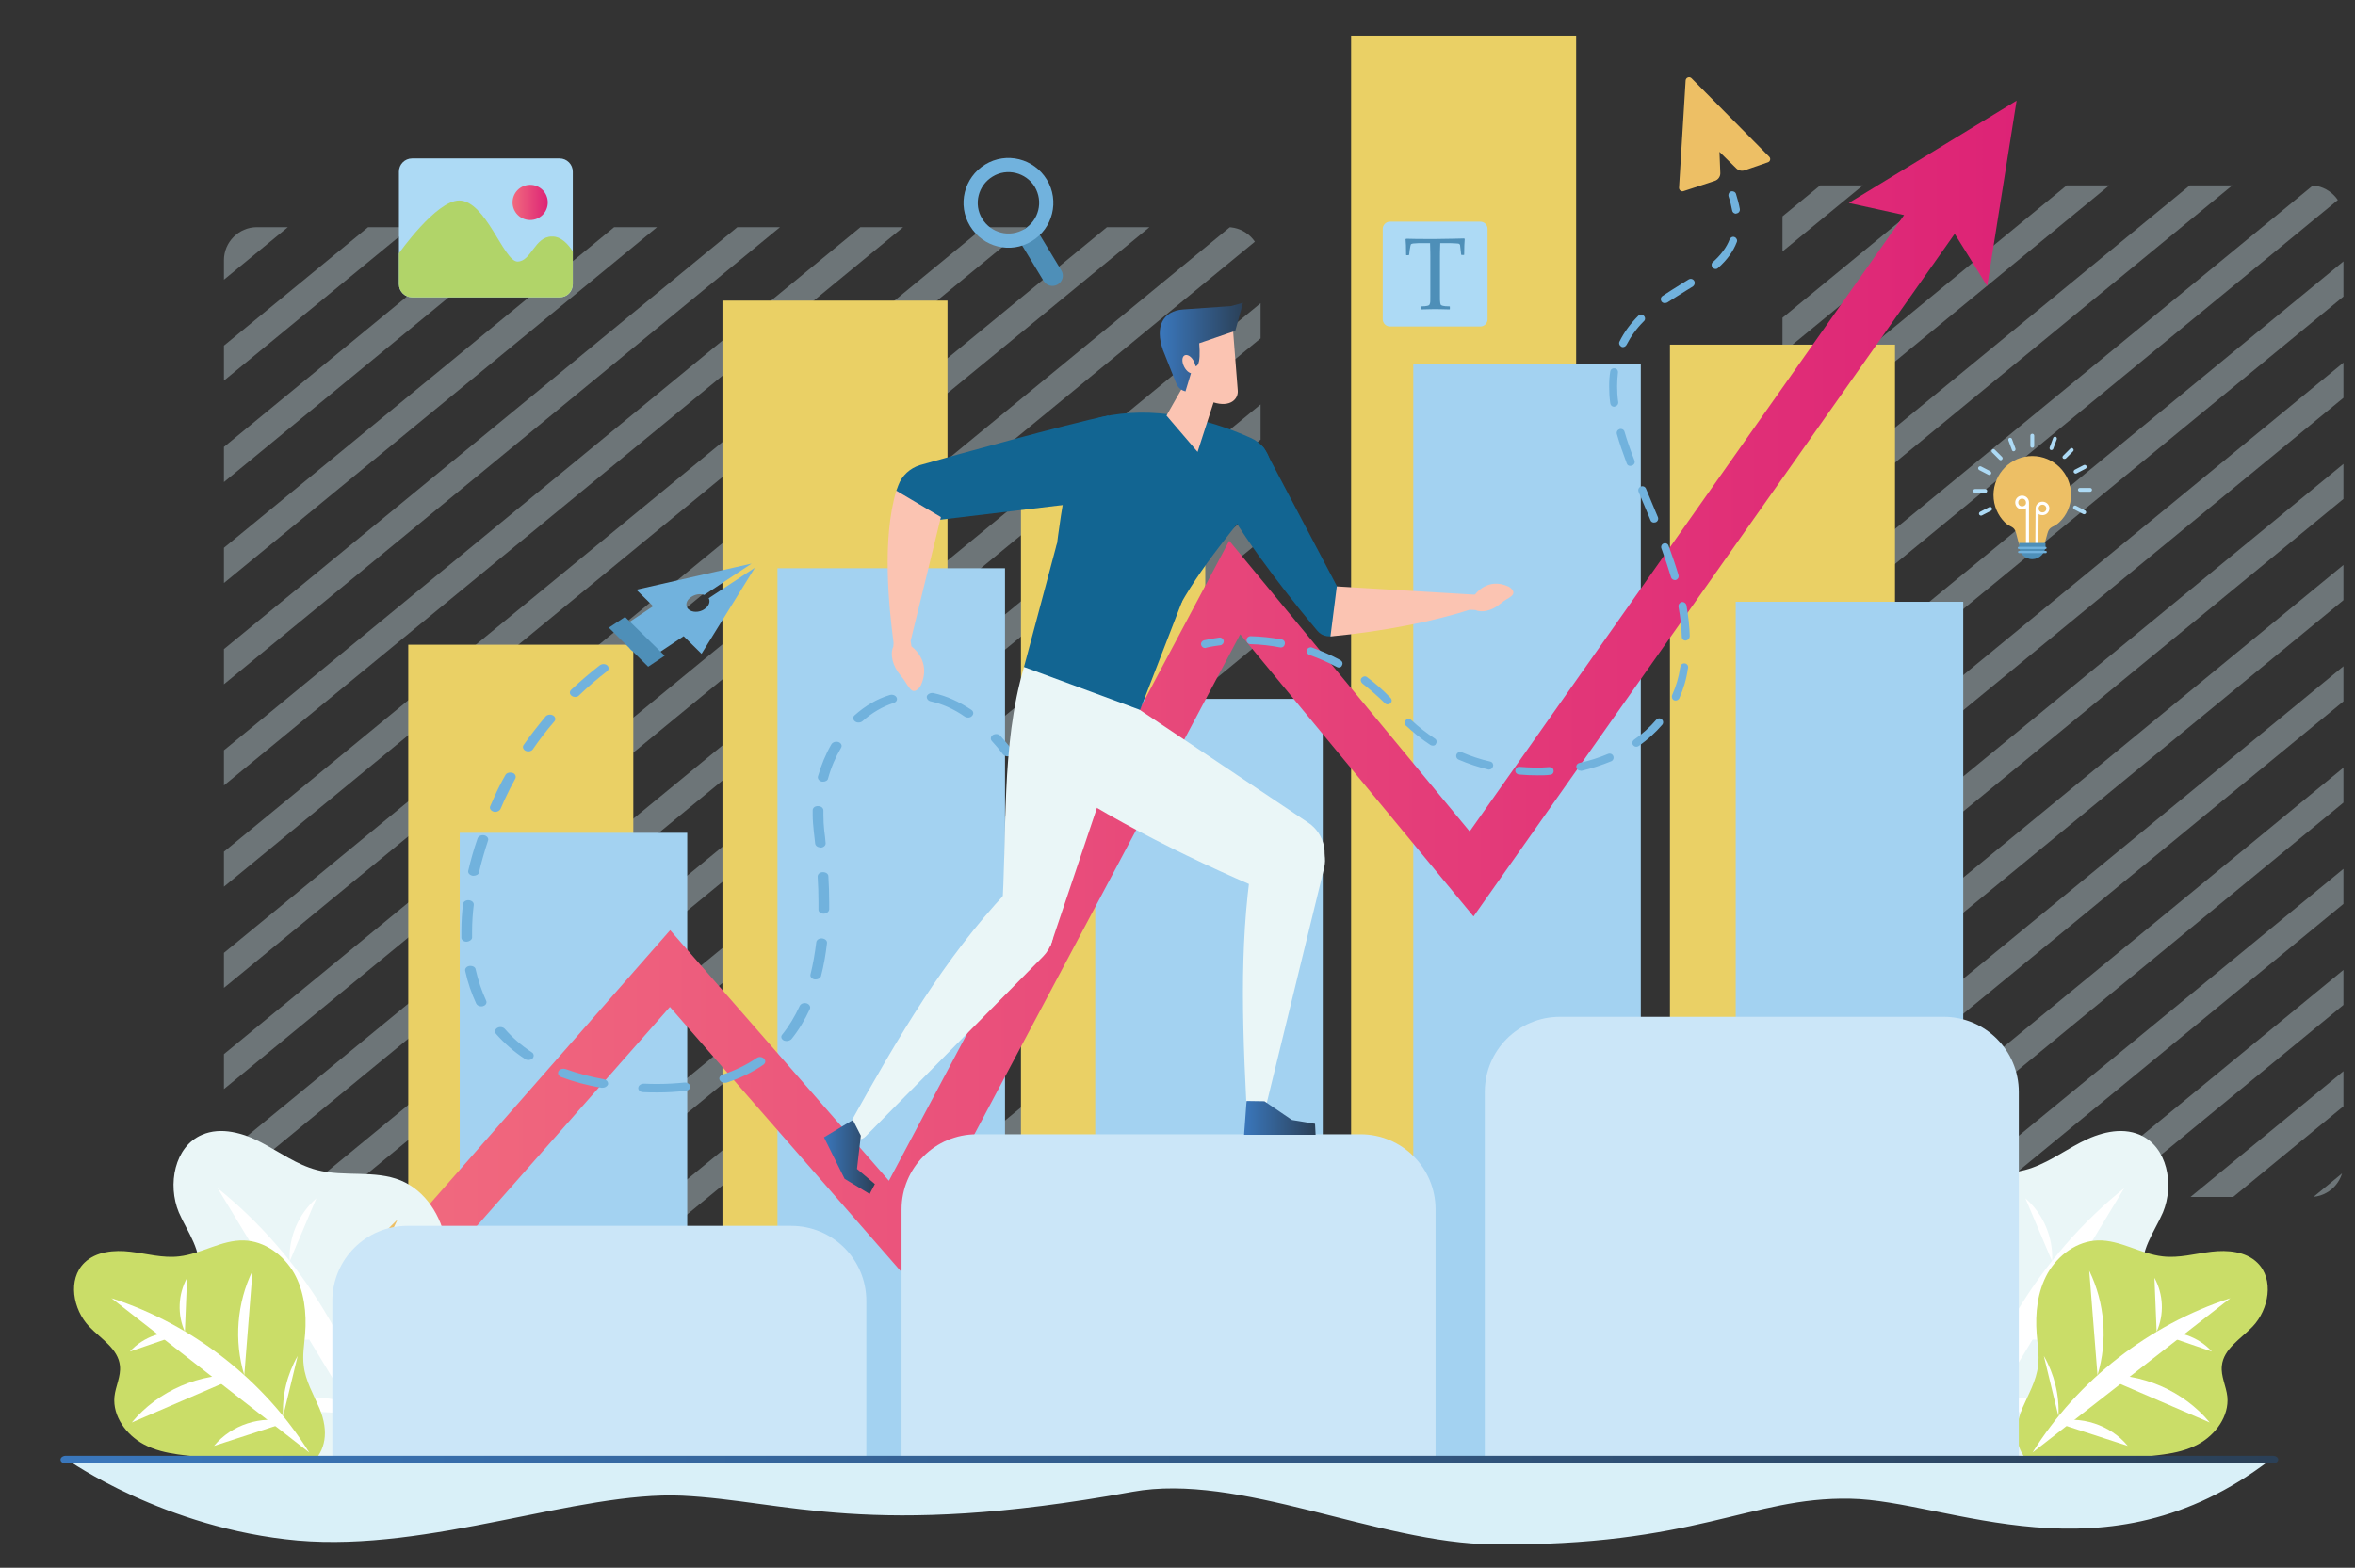 <?xml version="1.0" encoding="utf-8"?>
<!-- Generator: Adobe Illustrator 24.2.3, SVG Export Plug-In . SVG Version: 6.00 Build 0)  -->
<svg version="1.1" xmlns="http://www.w3.org/2000/svg" xmlns:xlink="http://www.w3.org/1999/xlink" x="0px" y="0px"
	 viewBox="0 0 856 570" style="enable-background:new 0 0 856 570;" xml:space="preserve">
<rect x="0" y="0" width="856" height="570" fill="#333333" stroke="none"/>
<style type="text/css">
	.st0{opacity:0.35;clip-path:url(#SVGID_2_);}
	.st1{fill:#D9F0F8;}
	.st2{opacity:0.35;clip-path:url(#SVGID_4_);}
	.st3{fill:#EAD065;}
	.st4{fill:#A3D2F1;}
	.st5{fill:url(#SVGID_5_);}
	.st6{fill:#EAF6F7;}
	.st7{fill:#FFFFFF;}
	.st8{fill:#CADD68;}
	.st9{fill:#EDBF65;}
	.st10{fill:#CBE6F8;}
	.st11{fill:url(#SVGID_6_);}
	.st12{fill:#4E8FB8;}
	.st13{fill:#71B2DD;}
	.st14{fill:#ADDAF5;}
	.st15{fill:#B1D469;}
	.st16{fill:url(#SVGID_7_);}
	.st17{fill:url(#SVGID_8_);}
	.st18{fill:url(#SVGID_9_);}
	.st19{fill:#126592;}
	.st20{fill:#FBC4B2;}
	.st21{fill:url(#SVGID_10_);}
</style>
<g id="Layer_1">
</g>
<g id="Layer_37">
	<g>
		<defs>
			<path id="SVGID_1_" d="M446.1,450.4H93.4c-6.6,0-12-5.4-12-12V94.6c0-6.6,5.4-12,12-12h352.8c6.6,0,12,5.4,12,12v343.8
				C458.1,445,452.7,450.4,446.1,450.4z"/>
		</defs>
		<clipPath id="SVGID_2_">
			<use xlink:href="#SVGID_1_"  style="overflow:visible;"/>
		</clipPath>
		<g class="st0">
			<g>
				<path class="st1" d="M29.9,144c15.4-21,33.6-40.4,54.5-57.5c20.9-17.2,43.3-31.2,66.6-42L29.9,144z"/>
				<path class="st1" d="M202.8,25.9c7.1-1.9,14.3-3.5,21.4-4.9L-8.4,212.2c2.8-6.9,6-13.7,9.3-20.4L202.8,25.9z"/>
				<path class="st1" d="M-24.1,262c1.3-5.4,2.7-10.8,4.2-16.2L258.7,16.7c5.5-0.4,10.9-0.6,16.4-0.7L-24.1,262z"/>
				<path class="st1" d="M317.2,18.2L-31.2,304.5c0.5-4.7,1-9.5,1.7-14.2L303.3,16.8C307.9,17.2,312.5,17.6,317.2,18.2z"/>
				<path class="st1" d="M-32.7,342.6c-0.1-4.3-0.1-8.5,0-12.8L341.6,22.1c4.1,0.8,8.1,1.8,12.1,2.8L-32.7,342.6z"/>
				<path class="st1" d="M-30.3,377.4c-0.5-3.9-0.9-7.8-1.2-11.8L375.4,31.1c3.7,1.2,7.3,2.4,10.9,3.8L-30.3,377.4z"/>
				<path class="st1" d="M-24.7,409.6c-0.8-3.6-1.5-7.3-2.2-10.9L405.9,42.9c3.3,1.5,6.7,3,9.9,4.6L-24.7,409.6z"/>
				<path class="st1" d="M-16.3,439.5c-1.1-3.4-2.1-6.8-3.1-10.2L433.5,57c3,1.7,6.1,3.5,9,5.3L-16.3,439.5z"/>
				<path class="st1" d="M-5.6,467.5c-1.4-3.2-2.7-6.3-3.9-9.5L458.6,73.1c2.8,2,5.5,3.9,8.2,6L-5.6,467.5z"/>
				<path class="st1" d="M20.8,469.8h15.5L489,97.7c-2.5-2.3-4.9-4.5-7.4-6.7L20.8,469.8z"/>
				<path class="st1" d="M65.6,469.8h15.5l428-351.8c-2.2-2.4-4.4-4.9-6.7-7.3L65.6,469.8z"/>
				<path class="st1" d="M110.4,469.8h15.5l401.4-330c-1-1.3-1.9-2.7-2.9-4c-1-1.3-2.1-2.5-3.1-3.8L110.4,469.8z"/>
				<path class="st1" d="M155.1,469.8h15.5l372.9-306.5c-1.8-2.8-3.6-5.5-5.5-8.3L155.1,469.8z"/>
				<path class="st1" d="M199.9,469.8h15.5l342.3-281.4c-1.5-3-3.1-5.9-4.7-8.9L199.9,469.8z"/>
				<path class="st1" d="M244.6,469.8h15.5l309.7-254.6c-1.3-3.2-2.5-6.4-3.9-9.5L244.6,469.8z"/>
				<path class="st1" d="M289.4,469.8h15.5l274.9-226c-1-3.4-2-6.8-3.1-10.2L289.4,469.8z"/>
				<path class="st1" d="M334.2,469.8h15.5l237.5-195.3c-0.7-3.7-1.4-7.3-2.2-10.9L334.2,469.8z"/>
				<path class="st1" d="M378.9,469.8h15.5l197.4-162.3c-0.3-3.9-0.7-7.8-1.2-11.8L378.9,469.8z"/>
				<path class="st1" d="M423.7,469.8h15.5l153.8-126.5c0.1-4.2,0.1-8.5,0-12.8L423.7,469.8z"/>
				<path class="st1" d="M468.5,469.8H484l105.8-87c0.7-4.7,1.2-9.4,1.7-14.2L468.5,469.8z"/>
				<path class="st1" d="M513.2,469.8h15.5l51.5-42.4c1.5-5.4,2.9-10.8,4.2-16.2L513.2,469.8z"/>
				<path class="st1" d="M558,469.8h6.9c1.3-2.9,2.6-5.9,3.8-8.8L558,469.8z"/>
			</g>
		</g>
	</g>
</g>
<g id="Layer_36">
	<g>
		<defs>
			<path id="SVGID_3_" d="M839.8,435.2H659.9c-6.6,0-12-5.4-12-12V79.4c0-6.6,5.4-12,12-12h179.9c6.6,0,12,5.4,12,12v343.8
				C851.8,429.8,846.4,435.2,839.8,435.2z"/>
		</defs>
		<clipPath id="SVGID_4_">
			<use xlink:href="#SVGID_3_"  style="overflow:visible;"/>
		</clipPath>
		<g class="st2">
			<g>
				<path class="st1" d="M423.5,128.7c15.4-21,33.6-40.4,54.5-57.5c20.9-17.2,43.3-31.2,66.6-42L423.5,128.7z"/>
				<path class="st1" d="M596.4,10.6c7.1-1.9,14.3-3.5,21.4-4.9L385.3,197c2.8-6.9,6-13.7,9.3-20.4L596.4,10.6z"/>
				<path class="st1" d="M369.5,246.7c1.3-5.4,2.7-10.8,4.2-16.2L652.3,1.5c5.5-0.4,10.9-0.6,16.4-0.7L369.5,246.7z"/>
				<path class="st1" d="M710.8,3L362.5,289.3c0.5-4.7,1-9.5,1.7-14.2L696.9,1.6C701.6,1.9,706.2,2.4,710.8,3z"/>
				<path class="st1" d="M361,327.3c-0.1-4.3-0.1-8.5,0-12.8L735.2,6.9c4.1,0.8,8.1,1.8,12.1,2.8L361,327.3z"/>
				<path class="st1" d="M363.4,362.2c-0.5-3.9-0.9-7.8-1.2-11.8L769.1,15.9c3.7,1.2,7.3,2.4,10.9,3.8L363.4,362.2z"/>
				<path class="st1" d="M369,394.3c-0.8-3.6-1.5-7.3-2.2-10.9L799.5,27.7c3.3,1.5,6.7,3,9.9,4.6L369,394.3z"/>
				<path class="st1" d="M377.3,424.3c-1.1-3.4-2.1-6.8-3.1-10.2L827.1,41.8c3,1.7,6.1,3.5,9,5.3L377.3,424.3z"/>
				<path class="st1" d="M388,452.3c-1.4-3.2-2.7-6.3-3.9-9.5L852.3,57.9c2.8,2,5.5,3.9,8.2,6L388,452.3z"/>
				<path class="st1" d="M414.5,454.6H430L882.6,82.5c-2.5-2.3-4.9-4.5-7.4-6.7L414.5,454.6z"/>
				<path class="st1" d="M459.2,454.6h15.5l428-351.8c-2.2-2.4-4.4-4.9-6.7-7.3L459.2,454.6z"/>
				<path class="st1" d="M504,454.6h15.5l401.4-330c-1-1.3-1.9-2.7-2.9-4c-1-1.3-2.1-2.5-3.1-3.8L504,454.6z"/>
				<path class="st1" d="M548.8,454.6h15.5L937.2,148c-1.8-2.8-3.6-5.5-5.5-8.3L548.8,454.6z"/>
				<path class="st1" d="M593.5,454.6h15.5l342.3-281.4c-1.5-3-3.1-5.9-4.7-8.9L593.5,454.6z"/>
				<path class="st1" d="M638.3,454.6h15.5L963.5,200c-1.3-3.2-2.5-6.4-3.9-9.5L638.3,454.6z"/>
				<path class="st1" d="M683.1,454.6h15.5l274.9-226c-1-3.4-2-6.8-3.1-10.2L683.1,454.6z"/>
				<path class="st1" d="M727.8,454.6h15.5l237.5-195.3c-0.7-3.7-1.4-7.3-2.2-10.9L727.8,454.6z"/>
				<path class="st1" d="M772.6,454.6h15.5l197.4-162.3c-0.3-3.9-0.7-7.8-1.2-11.8L772.6,454.6z"/>
				<path class="st1" d="M817.3,454.6h15.5l153.8-126.5c0.1-4.2,0.1-8.5,0-12.8L817.3,454.6z"/>
				<path class="st1" d="M862.1,454.6h15.5l105.8-87c0.7-4.7,1.2-9.4,1.7-14.2L862.1,454.6z"/>
				<path class="st1" d="M906.9,454.6h15.5l51.5-42.4c1.5-5.4,2.9-10.8,4.2-16.2L906.9,454.6z"/>
				<path class="st1" d="M951.6,454.6h6.9c1.3-2.9,2.6-5.9,3.8-8.8L951.6,454.6z"/>
			</g>
		</g>
	</g>
</g>
<g id="Layer_35">
	<rect x="491.1" y="13" class="st3" width="81.8" height="518.2"/>
</g>
<g id="Layer_34">
	<rect x="371.1" y="171.1" class="st3" width="67" height="360.2"/>
</g>
<g id="Layer_33">
	<rect x="607" y="125.3" class="st3" width="81.8" height="405.9"/>
</g>
<g id="Layer_32">
	<rect x="262.6" y="109.3" class="st3" width="81.8" height="421.9"/>
</g>
<g id="Layer_31">
	<rect x="148.4" y="234.4" class="st3" width="81.8" height="296.8"/>
</g>
<g id="Layer_30">
	<rect x="513.7" y="132.4" class="st4" width="82.7" height="398.8"/>
</g>
<g id="Layer_29">
	<rect x="398.1" y="254.1" class="st4" width="82.7" height="277.1"/>
</g>
<g id="Layer_28">
	<rect x="630.9" y="218.8" class="st4" width="82.7" height="312.4"/>
</g>
<g id="Layer_27">
	<rect x="282.6" y="206.6" class="st4" width="82.7" height="324.7"/>
</g>
<g id="Layer_26">
	<rect x="167.1" y="302.8" class="st4" width="82.7" height="228.4"/>
</g>
<g id="Layer_25">
	<linearGradient id="SVGID_5_" gradientUnits="userSpaceOnUse" x1="144.417" y1="254" x2="733.013" y2="254">
		<stop  offset="0" style="stop-color:#F16A7E"/>
		<stop  offset="1" style="stop-color:#DD2376"/>
	</linearGradient>
	<polygon class="st5" points="733,36.6 672,73.8 692.1,78.2 534.2,302.3 446.8,196.6 323.1,429.3 243.6,338.2 144.4,451.2 
		150.7,471.4 243.5,366.1 327.6,462.4 450.8,230.6 535.6,333.2 710.5,85 722.3,104 	"/>
</g>
<g id="Layer_24">
	<g>
		<path class="st6" d="M782.2,500.3c5.9-6.9,8.9-17.2,4.7-25.2c-2.2-4.3-6.2-7.6-7.5-12.3c-2.1-7.6,3.7-14.8,6.8-22
			c4.2-10.1,1.6-23.9-8.4-28.2c-6.9-3-15-0.7-21.6,2.8c-6.7,3.5-12.9,8.1-20.2,10c-10,2.6-21-0.1-30.5,3.8
			c-8.9,3.7-14.8,12.9-16.3,22.4c-1.4,9.5,1.1,19.3,5.2,28.1c2.1,4.4,4.6,8.6,5.8,13.4c1.7,6.8,0.5,14,0.3,21
			c-0.8,23.9,20.1,29.5,38.2,17.9c5.8-3.7,10.2-9.4,15.9-13.2C764,512.3,774.7,509,782.2,500.3z"/>
		<path class="st7" d="M712.2,531c7.6-38.6,29.2-74.3,59.9-99L712.2,531z"/>
		<path class="st7" d="M727.5,487.1c-1.2-16.5-8.7-32.4-20.8-43.7L727.5,487.1z"/>
		<path class="st7" d="M728.6,486.6c17.3-7.9,38.5-7,55.1,2.4L728.6,486.6z"/>
		<path class="st7" d="M752.1,512.5c-10.9-6.3-25.5-5.5-35.7,1.8L752.1,512.5z"/>
		<path class="st7" d="M701.3,487.6c7.5,6.1,13.2,14.4,16.2,23.5L701.3,487.6z"/>
		<path class="st7" d="M772.9,458c-8.2-4.2-18.6-3.9-26.5,0.9L772.9,458z"/>
		<path class="st7" d="M745.9,458.6c0.5-8.6-3.2-17.3-9.7-22.9L745.9,458.6z"/>
	</g>
</g>
<g id="Layer_23">
	<g>
		<path class="st8" d="M799,525.1c6.3-3.4,11.3-10.2,10.6-17.3c-0.4-3.8-2.4-7.4-2-11.2c0.6-6.2,6.9-9.8,11.2-14.3
			c5.9-6.2,7.9-17.2,1.7-23.2c-4.2-4.1-10.8-4.7-16.7-4s-11.8,2.4-17.7,1.7c-8.1-0.9-15.4-6-23.5-5.8c-7.6,0.2-14.5,5.3-18.3,11.9
			c-3.7,6.6-4.6,14.5-4,22.1c0.3,3.8,1,7.7,0.5,11.5c-0.6,5.5-3.5,10.4-5.7,15.5c-7.3,17.4,6.5,27.4,23.1,23.9
			c5.3-1.1,10.1-4.1,15.5-5.3C782.2,528.8,791,529.4,799,525.1z"/>
		<path class="st7" d="M738.8,528.1c16.4-26.3,42.4-46.5,71.9-56.1L738.8,528.1z"/>
		<path class="st7" d="M762.4,500c3.8-12.5,2.7-26.3-3-38L762.4,500z"/>
		<path class="st7" d="M763.3,500c15-1,30.3,5.6,39.9,17.2L763.3,500z"/>
		<path class="st7" d="M773.4,525.7c-6.3-7.7-17.2-11.2-26.8-8.7L773.4,525.7z"/>
		<path class="st7" d="M742.9,493c3.8,6.6,5.7,14.3,5.3,21.9L742.9,493z"/>
		<path class="st7" d="M804,491.4c-4.9-5.4-12.6-8.1-19.8-6.8L804,491.4z"/>
		<path class="st7" d="M783.9,484.2c2.8-6.2,2.5-13.6-0.8-19.6L783.9,484.2z"/>
	</g>
</g>
<g id="Layer_22">
	<g>
		<path class="st6" d="M69,500.3c-5.9-6.9-8.9-17.2-4.7-25.2c2.2-4.3,6.2-7.6,7.5-12.3c2.1-7.6-3.7-14.8-6.8-22
			c-4.2-10.1-1.6-23.9,8.4-28.2c6.9-3,15-0.7,21.6,2.8c6.7,3.5,12.9,8.1,20.2,10c10,2.6,21-0.1,30.5,3.8
			c8.9,3.7,14.8,12.9,16.3,22.4c1.4,9.5-1.1,19.3-5.2,28.1c-2.1,4.4-4.6,8.6-5.8,13.4c-1.7,6.8-0.5,14-0.3,21
			c0.8,23.9-20.1,29.5-38.2,17.9c-5.8-3.7-10.2-9.4-15.9-13.2C87.2,512.3,76.5,509,69,500.3z"/>
		<path class="st7" d="M139,531c-7.6-38.6-29.2-74.3-59.9-99L139,531z"/>
		<path class="st9" d="M123.7,487.1c1.2-16.5,8.7-32.4,20.8-43.7L123.7,487.1z"/>
		<path class="st7" d="M122.6,486.6c-17.3-7.9-38.5-7-55.1,2.4L122.6,486.6z"/>
		<path class="st7" d="M99.1,512.5c10.9-6.3,25.5-5.5,35.7,1.8L99.1,512.5z"/>
		<path class="st7" d="M149.9,487.6c-7.5,6.1-13.2,14.4-16.2,23.5L149.9,487.6z"/>
		<path class="st7" d="M78.3,458c8.2-4.2,18.6-3.9,26.5,0.9L78.3,458z"/>
		<path class="st7" d="M105.3,458.6c-0.5-8.6,3.2-17.3,9.7-22.9L105.3,458.6z"/>
	</g>
</g>
<g id="Layer_21">
	<g>
		<path class="st8" d="M52.2,525.1c-6.3-3.4-11.3-10.2-10.6-17.3c0.4-3.8,2.4-7.4,2-11.2c-0.6-6.2-6.9-9.8-11.2-14.3
			c-5.9-6.2-7.9-17.2-1.7-23.2c4.2-4.1,10.8-4.7,16.7-4c5.9,0.7,11.8,2.4,17.7,1.7c8.1-0.9,15.4-6,23.5-5.8
			c7.6,0.2,14.5,5.3,18.3,11.9c3.7,6.6,4.6,14.5,4,22.1c-0.3,3.8-1,7.7-0.5,11.5c0.6,5.5,3.5,10.4,5.7,15.5
			c7.3,17.4-6.5,27.4-23.1,23.9c-5.3-1.1-10.1-4.1-15.5-5.3C69,528.8,60.2,529.4,52.2,525.1z"/>
		<path class="st7" d="M112.4,528.1C95.9,501.7,70,481.5,40.5,472L112.4,528.1z"/>
		<path class="st7" d="M88.8,500c-3.8-12.5-2.7-26.3,3-38L88.8,500z"/>
		<path class="st7" d="M87.8,500c-15-1-30.3,5.6-39.9,17.2L87.8,500z"/>
		<path class="st7" d="M77.8,525.7c6.3-7.7,17.2-11.2,26.8-8.7L77.8,525.7z"/>
		<path class="st7" d="M108.2,493c-3.8,6.6-5.7,14.3-5.3,21.9L108.2,493z"/>
		<path class="st7" d="M47.2,491.4c4.9-5.4,12.6-8.1,19.8-6.8L47.2,491.4z"/>
		<path class="st7" d="M67.2,484.2c-2.8-6.2-2.5-13.6,0.8-19.6L67.2,484.2z"/>
	</g>
</g>
<g id="Layer_20">
	<path class="st10" d="M314.8,530.8h-194v-57.8c0-15.1,12.2-27.3,27.3-27.3h139.5c15.1,0,27.3,12.2,27.3,27.3V530.8z"/>
</g>
<g id="Layer_19">
	<path class="st10" d="M521.7,530.8h-194v-91.1c0-15.1,12.2-27.3,27.3-27.3h139.5c15.1,0,27.3,12.2,27.3,27.3V530.8z"/>
</g>
<g id="Layer_18">
	<path class="st10" d="M733.7,530.8h-194V397c0-15.1,12.2-27.3,27.3-27.3h139.5c15.1,0,27.3,12.2,27.3,27.3V530.8z"/>
</g>
<g id="Layer_17">
	<g>
		<path class="st1" d="M24.6,530.8c0,0,35.3,25,83.6,29.3c48.3,4.2,102-18,139.7-16.3c37.8,1.8,68.1,16,163.7-1.4
			c38.9-7.1,89.1,18.7,131.1,19.1c73.7,0.8,93.4-17.3,129.8-16.6c35.7,0.6,92.8,31.7,152.5-14"/>
		<linearGradient id="SVGID_6_" gradientUnits="userSpaceOnUse" x1="22" y1="530.754" x2="828" y2="530.754">
			<stop  offset="0" style="stop-color:#3A77BC"/>
			<stop  offset="1" style="stop-color:#2B4057"/>
		</linearGradient>
		<path class="st11" d="M826.1,532.1H23.9c-1,0-1.9-0.6-1.9-1.4l0,0c0-0.7,0.8-1.4,1.9-1.4h802.3c1,0,1.9,0.6,1.9,1.4l0,0
			C828,531.5,827.2,532.1,826.1,532.1z"/>
	</g>
</g>
<g id="Layer_16">
	<g>
		<g>
			<path class="st9" d="M752.8,179.9c0-7.8-6.3-14.1-14.1-14.1c-7.8,0-14.1,6.4-14.1,14.2c0,3.9,1.6,7.4,4.1,9.9
				c2,2,3.4,1.2,4.1,3.9l1.1,4.2h9.2l1.1-4c0.7-2.8,2.2-2.1,4.3-4.1C751.2,187.4,752.8,183.8,752.8,179.9z"/>
			<g>
				<path class="st7" d="M735,180.2c-1.4,0-2.5,1.1-2.5,2.5c0,1.4,1.1,2.5,2.5,2.5c0.5,0,1-0.2,1.4-0.4v15.6h1.1v-17.7
					C737.5,181.3,736.4,180.2,735,180.2z M735,184.1c-0.8,0-1.4-0.6-1.4-1.4c0-0.8,0.6-1.4,1.4-1.4s1.4,0.6,1.4,1.4
					C736.5,183.5,735.8,184.1,735,184.1z"/>
				<path class="st7" d="M742.4,182.4c-1.4,0-2.5,1.1-2.5,2.5l-0.1,15.5h1.1l0.1-13.5c0.4,0.3,0.9,0.4,1.4,0.4
					c1.4,0,2.5-1.1,2.5-2.5C744.9,183.5,743.8,182.4,742.4,182.4z M742.4,186.3c-0.8,0-1.4-0.6-1.4-1.4c0-0.8,0.6-1.4,1.4-1.4
					c0.8,0,1.4,0.6,1.4,1.4C743.8,185.7,743.2,186.3,742.4,186.3z"/>
			</g>
			<path class="st12" d="M738.7,203.3L738.7,203.3c-2.7,0-4.8-2.2-4.8-4.8v-1.1h9.6v1.1C743.5,201.1,741.3,203.3,738.7,203.3z"/>
			<path class="st13" d="M743.5,199.6h-9.7c-0.2,0-0.4-0.2-0.4-0.4l0,0c0-0.2,0.2-0.4,0.4-0.4h9.7c0.2,0,0.4,0.2,0.4,0.4l0,0
				C743.9,199.4,743.7,199.6,743.5,199.6z"/>
			<path class="st13" d="M743.6,201.1h-9.7c-0.2,0-0.4-0.2-0.4-0.4l0,0c0-0.2,0.2-0.4,0.4-0.4h9.7c0.2,0,0.4,0.2,0.4,0.4l0,0
				C743.9,201,743.8,201.1,743.6,201.1z"/>
		</g>
		<path class="st14" d="M721.6,179.2h-3.7c-0.4,0-0.7-0.3-0.7-0.7l0,0c0-0.4,0.3-0.7,0.7-0.7h3.7c0.4,0,0.7,0.3,0.7,0.7l0,0
			C722.3,178.9,722,179.2,721.6,179.2z"/>
		<path class="st14" d="M722.7,172.6l-3.3-1.7c-0.3-0.2-0.5-0.6-0.3-1l0,0c0.2-0.3,0.6-0.5,1-0.3l3.3,1.7c0.3,0.2,0.5,0.6,0.3,1l0,0
			C723.5,172.7,723.1,172.8,722.7,172.6z"/>
		<path class="st14" d="M723,184.4l-3.3,1.7c-0.3,0.2-0.5,0.6-0.3,1l0,0c0.2,0.3,0.6,0.5,1,0.3l3.3-1.7c0.3-0.2,0.5-0.6,0.3-1l0,0
			C723.8,184.3,723.3,184.2,723,184.4z"/>
		<path class="st14" d="M726.7,167.1l-2.6-2.6c-0.3-0.3-0.3-0.7,0-1l0,0c0.3-0.3,0.7-0.3,1,0l2.6,2.6c0.3,0.3,0.3,0.7,0,1l0,0
			C727.5,167.4,727,167.4,726.7,167.1z"/>
		<path class="st14" d="M731.3,163.6l-1.3-3.5c-0.1-0.4,0.1-0.8,0.4-0.9l0,0c0.4-0.1,0.8,0.1,0.9,0.4l1.3,3.5
			c0.1,0.4-0.1,0.8-0.4,0.9l0,0C731.8,164.2,731.4,164,731.3,163.6z"/>
		<path class="st14" d="M756,178.8h3.7c0.4,0,0.7-0.3,0.7-0.7l0,0c0-0.4-0.3-0.7-0.7-0.7H756c-0.4,0-0.7,0.3-0.7,0.7l0,0
			C755.3,178.4,755.6,178.8,756,178.8z"/>
		<path class="st14" d="M754.8,172.1l3.3-1.7c0.3-0.2,0.5-0.6,0.3-1l0,0c-0.2-0.3-0.6-0.5-1-0.3l-3.3,1.7c-0.3,0.2-0.5,0.6-0.3,1
			l0,0C754.1,172.2,754.5,172.3,754.8,172.1z"/>
		<path class="st14" d="M754.6,183.9l3.3,1.7c0.3,0.2,0.5,0.6,0.3,1l0,0c-0.2,0.3-0.6,0.5-1,0.3l-3.3-1.7c-0.3-0.2-0.5-0.6-0.3-1
			l0,0C753.8,183.8,754.3,183.7,754.6,183.9z"/>
		<path class="st14" d="M750.9,166.7l2.6-2.6c0.3-0.3,0.3-0.7,0-1l0,0c-0.3-0.3-0.7-0.3-1,0l-2.6,2.6c-0.3,0.3-0.3,0.7,0,1l0,0
			C750.1,166.9,750.6,166.9,750.9,166.7z"/>
		<path class="st14" d="M746.3,163.2l1.3-3.5c0.1-0.4-0.1-0.8-0.4-0.9l0,0c-0.4-0.1-0.8,0.1-0.9,0.4l-1.3,3.5
			c-0.1,0.4,0.1,0.8,0.4,0.9l0,0C745.8,163.7,746.2,163.5,746.3,163.2z"/>
		<path class="st14" d="M738,162.1v-3.7c0-0.4,0.3-0.7,0.7-0.7l0,0c0.4,0,0.7,0.3,0.7,0.7v3.7c0,0.4-0.3,0.7-0.7,0.7l0,0
			C738.3,162.8,738,162.5,738,162.1z"/>
	</g>
</g>
<g id="Layer_15">
	<g>
		<path class="st14" d="M538.1,118.7h-32.9c-1.4,0-2.6-1.2-2.6-2.6V83.2c0-1.4,1.2-2.6,2.6-2.6h32.9c1.4,0,2.6,1.2,2.6,2.6v32.9
			C540.7,117.5,539.5,118.7,538.1,118.7z"/>
		<g>
			<path class="st12" d="M532.2,86.7l0.2,0.2c-0.1,1.1-0.2,3-0.2,5.7l-0.1,0.1h-0.9l-0.1-0.2l-0.2-1.7c-0.1-0.9-0.2-1.5-0.2-1.7
				c-0.1-0.2-0.1-0.3-0.3-0.4c-0.1-0.1-0.5-0.2-1.2-0.2s-1.4-0.1-2.2-0.1h-3.5c-0.1,2.8-0.1,4.3-0.1,4.8v10.6l0,3.6
				c0,1.4,0,2.3,0.1,2.7c0.1,0.4,0.1,0.7,0.3,0.8c0.1,0.1,0.3,0.2,0.7,0.3c0.3,0.1,1.1,0.2,2.4,0.2l0.1,0.1v0.9l-0.1,0.1
				c-3.1-0.1-4.9-0.1-5.2-0.1c-0.4,0-2.1,0-5.2,0.1l-0.1-0.1v-0.9l0.1-0.1c1.1,0,1.9-0.1,2.3-0.2c0.4-0.1,0.6-0.2,0.7-0.3
				c0.1-0.1,0.2-0.4,0.3-0.7s0.1-1.2,0.1-2.5l0-3.9V93.2c0-0.2,0-1.8-0.1-4.8h-2.7c-1.1,0-2.1,0-2.9,0.1c-0.8,0-1.3,0.2-1.4,0.4
				c-0.1,0.2-0.2,0.9-0.4,2l-0.2,1.7l-0.2,0.2h-0.8l-0.1-0.1c0-2.9-0.1-4.8-0.2-5.7l0.2-0.2c2.1,0.1,5.6,0.1,10.6,0.1
				C526.7,86.8,530.2,86.8,532.2,86.7z"/>
		</g>
	</g>
</g>
<g id="Layer_14">
	<g>
		<path class="st13" d="M230.8,236.8c-0.6,0-1.2-0.2-1.6-0.6c-0.6-0.7-0.5-1.7,0.4-2.2c3.9-2.3,6.3-3.4,6.4-3.5
			c0.9-0.4,2.1-0.2,2.7,0.6c0.5,0.7,0.2,1.7-0.7,2.1c0,0-2.3,1.1-6,3.3C231.6,236.7,231.2,236.8,230.8,236.8z"/>
		<path class="st13" d="M239.1,397.2c-1.7,0-3.5,0-5.3-0.1c-1.1,0-1.9-0.8-1.8-1.6c0.1-0.9,1-1.5,2.1-1.5c1.8,0.1,3.5,0.1,5.2,0.1
			c3.3,0,6.4-0.2,9.4-0.5c1.1-0.1,2,0.5,2.2,1.3c0.1,0.9-0.6,1.6-1.7,1.7C245.9,397,242.6,397.2,239.1,397.2z M219,395.5
			c-0.1,0-0.3,0-0.4,0c-5.2-0.9-10.1-2.2-14.6-3.9c-1-0.4-1.4-1.3-1-2.1c0.4-0.8,1.6-1.1,2.6-0.8c4.2,1.5,8.9,2.8,13.9,3.7
			c1,0.2,1.7,1,1.5,1.9C220.7,395,219.9,395.5,219,395.5z M263.4,393.7c-0.8,0-1.5-0.4-1.8-1c-0.4-0.8,0.1-1.7,1.1-2
			c4.5-1.5,8.6-3.5,12.3-6c0.8-0.6,2-0.5,2.7,0.2c0.7,0.7,0.6,1.6-0.2,2.2c-3.9,2.7-8.4,4.9-13.3,6.5
			C263.9,393.7,263.6,393.7,263.4,393.7z M192,385.4c-0.4,0-0.9-0.1-1.2-0.4c-4-2.6-7.5-5.7-10.5-9.1c-0.6-0.7-0.4-1.7,0.5-2.2
			c0.9-0.5,2.1-0.3,2.7,0.4c2.8,3.2,6.1,6.1,9.8,8.5c0.8,0.5,0.9,1.5,0.3,2.2C193.2,385.2,192.6,385.4,192,385.4z M285.9,378.5
			c-0.4,0-0.7-0.1-1-0.2c-0.9-0.5-1.2-1.4-0.6-2.1c2.5-3.1,4.6-6.6,6.4-10.5c0.4-0.8,1.5-1.2,2.5-0.9c1,0.3,1.5,1.2,1.2,2
			c-1.9,4.1-4.1,7.8-6.8,11.1C287.2,378.2,286.6,378.5,285.9,378.5z M174.9,365.9c-0.8,0-1.5-0.4-1.8-1c-1.7-3.7-3.1-7.7-4-11.9
			c-0.2-0.8,0.5-1.7,1.6-1.8c1.1-0.1,2.1,0.4,2.2,1.3c0.9,4,2.2,7.8,3.8,11.3c0.4,0.8-0.1,1.7-1.1,2
			C175.4,365.9,175.2,365.9,174.9,365.9z M296.5,356.1c-0.1,0-0.3,0-0.4,0c-1.1-0.2-1.7-1-1.5-1.8c0.9-3.6,1.6-7.6,2.1-11.7
			c0.1-0.9,1.1-1.5,2.1-1.4c1.1,0.1,1.9,0.8,1.8,1.7c-0.5,4.3-1.2,8.3-2.2,12.1C298.2,355.6,297.4,356.1,296.5,356.1z M169.6,342.4
			c-1.1,0-1.9-0.7-1.9-1.5c0-0.8,0-1.6,0-2.4c0-3.2,0.2-6.5,0.6-9.8c0.1-0.9,1.1-1.5,2.1-1.4c1.1,0.1,1.9,0.8,1.8,1.7
			c-0.4,3.3-0.6,6.5-0.6,9.6c0,0.8,0,1.5,0,2.3C171.6,341.6,170.7,342.3,169.6,342.4C169.6,342.4,169.6,342.4,169.6,342.4z
			 M299.4,332.2C299.4,332.2,299.4,332.2,299.4,332.2c-1.1,0-2-0.7-1.9-1.6c0-0.9,0-1.8,0-2.7c0-2.9-0.1-6-0.3-9.2
			c0-0.9,0.8-1.6,1.9-1.6c1.1,0,2,0.6,2,1.5c0.2,3.2,0.3,6.4,0.3,9.3c0,0.9,0,1.8,0,2.8C301.3,331.5,300.4,332.2,299.4,332.2z
			 M172.2,318.4c-0.1,0-0.2,0-0.4,0c-1.1-0.2-1.8-1-1.6-1.8c0.9-3.9,2-7.8,3.4-11.8c0.3-0.8,1.3-1.3,2.4-1.1c1,0.2,1.7,1.1,1.4,1.9
			c-1.3,3.9-2.4,7.8-3.3,11.6C174,317.9,173.1,318.4,172.2,318.4z M298.2,308.1c-1,0-1.8-0.6-1.9-1.4c-0.2-1.5-0.3-3-0.5-4.4
			c-0.2-2-0.4-4-0.4-6c0-0.6,0-1.1,0-1.7c0-0.9,0.9-1.6,2-1.5c1.1,0,1.9,0.7,1.9,1.6c0,0.5,0,1.1,0,1.6c0,1.9,0.1,3.9,0.3,5.7
			c0.2,1.5,0.4,3,0.5,4.5c0.1,0.9-0.7,1.6-1.8,1.7C298.3,308.1,298.2,308.1,298.2,308.1z M180,295.2c-0.2,0-0.4,0-0.6-0.1
			c-1-0.3-1.6-1.2-1.2-2c0.5-1.1,1-2.3,1.5-3.4c1.2-2.7,2.5-5.3,4-7.9c0.4-0.8,1.6-1.1,2.6-0.8c1,0.3,1.4,1.3,1,2.1
			c-1.4,2.5-2.7,5.1-3.9,7.7c-0.5,1.1-1,2.3-1.5,3.4C181.5,294.8,180.8,295.2,180,295.2z M299.2,284.2c-0.1,0-0.3,0-0.4,0
			c-1-0.2-1.7-1-1.5-1.9c1.2-4.1,2.8-8.1,4.9-11.7c0.5-0.8,1.6-1.1,2.6-0.8c1,0.4,1.4,1.3,0.9,2.1c-2,3.4-3.6,7.1-4.7,11.1
			C300.9,283.7,300.1,284.2,299.2,284.2z M192,273.2c-0.3,0-0.6-0.1-0.9-0.2c-0.9-0.4-1.3-1.4-0.8-2.1c2.5-3.6,5.2-7,8-10.4
			c0.6-0.7,1.8-0.9,2.7-0.4c0.9,0.5,1.1,1.5,0.5,2.2c-2.8,3.2-5.4,6.6-7.8,10.1C193.4,272.9,192.7,273.2,192,273.2z M312.1,262.7
			c-0.5,0-0.9-0.1-1.3-0.4c-0.8-0.6-0.9-1.6-0.2-2.2c3.9-3.5,8.2-6,12.8-7.4c1-0.3,2.1,0.1,2.5,0.9c0.4,0.8-0.1,1.7-1.1,2
			c-4,1.3-7.8,3.5-11.3,6.6C313.2,262.5,312.6,262.7,312.1,262.7z M351.9,260.9c-0.4,0-0.9-0.1-1.3-0.4c-4-2.8-8.2-4.6-12.3-5.5
			c-1-0.2-1.6-1.1-1.4-1.9c0.3-0.8,1.4-1.3,2.4-1.1c4.7,1,9.3,3.1,13.8,6.1c0.8,0.6,0.9,1.5,0.2,2.2
			C353,260.7,352.4,260.9,351.9,260.9z M209.1,253.4c-0.4,0-0.9-0.1-1.3-0.4c-0.8-0.6-0.9-1.5-0.2-2.2c3.3-3.1,6.8-6.1,10.4-8.9
			c0.8-0.6,2-0.6,2.7,0c0.7,0.6,0.7,1.6-0.1,2.2c-3.5,2.7-6.9,5.6-10.1,8.7C210.2,253.2,209.6,253.4,209.1,253.4z"/>
		<path class="st13" d="M366.3,275c-0.7,0-1.3-0.3-1.7-0.7c-1.3-1.7-2.7-3.4-4.1-4.9c-0.6-0.7-0.4-1.7,0.4-2.2
			c0.9-0.5,2.1-0.4,2.7,0.3c1.4,1.6,2.9,3.3,4.2,5.1c0.6,0.7,0.3,1.7-0.6,2.1C367,274.9,366.7,275,366.3,275z"/>
	</g>
</g>
<g id="Layer_13">
	<g>
		<path class="st13" d="M274.4,206.4l-16.8,11.1c0.7,1.2,0.1,2.9-1.6,4c-1.9,1.3-4.5,1.2-5.8,0c-1.3-1.3-0.8-3.3,1.1-4.5
			c1.5-1,3.3-1.2,4.7-0.7l17.2-11.4l-41.9,9.5l6.1,6l-11.7,7.8l11.1,10.9l11.7-7.8l6.5,6.4L274.4,206.4z"/>
		<polygon class="st12" points="235.6,242.4 221.3,228.2 227.2,224.3 241.6,238.4 		"/>
	</g>
</g>
<g id="Layer_12">
	<g>
		<path class="st13" d="M438,235.6c-0.6,0-1.2-0.4-1.4-1.1c-0.2-0.8,0.3-1.5,1-1.7c0.1,0,2.1-0.5,5.6-1c0.8-0.1,1.5,0.5,1.6,1.2
			c0.1,0.8-0.5,1.5-1.2,1.6c-3.3,0.4-5.2,0.9-5.2,0.9C438.3,235.6,438.2,235.6,438,235.6z"/>
		<path class="st13" d="M558.8,281.9c-2.2,0-4.5-0.1-6.7-0.3c-0.8-0.1-1.4-0.8-1.3-1.5c0.1-0.8,0.8-1.4,1.5-1.3
			c3.6,0.3,7.3,0.4,10.9,0.1c0.8,0,1.5,0.5,1.5,1.3c0.1,0.8-0.5,1.5-1.3,1.5C562,281.9,560.4,281.9,558.8,281.9z M574.4,280.2
			c-0.7,0-1.2-0.5-1.4-1.1c-0.2-0.8,0.3-1.5,1.1-1.7c3.6-0.8,7.1-1.9,10.4-3.3c0.7-0.3,1.6,0,1.9,0.8c0.3,0.7,0,1.6-0.8,1.9
			c-3.4,1.4-7.1,2.6-10.9,3.5C574.7,280.2,574.5,280.2,574.4,280.2z M541.3,279.8c-0.1,0-0.2,0-0.3,0c-3.7-0.9-7.3-2.1-10.8-3.6
			c-0.7-0.3-1.1-1.1-0.8-1.9c0.3-0.7,1.1-1.1,1.9-0.8c3.3,1.4,6.8,2.6,10.4,3.4c0.8,0.2,1.2,1,1,1.7
			C542.5,279.4,541.9,279.8,541.3,279.8z M594.8,271.5c-0.5,0-0.9-0.2-1.2-0.6c-0.5-0.6-0.3-1.5,0.4-2c3-2.1,5.7-4.5,8-7.2
			c0.5-0.6,1.4-0.7,2-0.2c0.6,0.5,0.7,1.4,0.2,2c-2.4,2.8-5.3,5.4-8.5,7.7C595.4,271.4,595.1,271.5,594.8,271.5z M520.8,271.1
			c-0.3,0-0.5-0.1-0.8-0.2c-3.2-2.1-6.2-4.5-9-7.1c-0.6-0.5-0.6-1.4,0-2s1.4-0.6,2,0c2.6,2.5,5.5,4.7,8.5,6.7c0.7,0.4,0.9,1.3,0.4,2
			C521.8,270.9,521.3,271.1,520.8,271.1z M504.4,256.1c-0.4,0-0.7-0.1-1-0.4c-2.6-2.6-5.4-5-8.2-7.2c-0.6-0.5-0.8-1.4-0.3-2
			c0.5-0.6,1.4-0.8,2-0.3c3,2.2,5.8,4.7,8.5,7.5c0.6,0.6,0.6,1.5,0,2C505.1,255.9,504.8,256.1,504.4,256.1z M609.1,254.7
			c-0.2,0-0.4,0-0.6-0.1c-0.7-0.3-1-1.2-0.7-1.9c1.4-3.1,2.4-6.5,2.9-9.9l0.1-0.4c0.1-0.8,0.8-1.3,1.6-1.2c0.8,0.1,1.3,0.8,1.2,1.6
			l-0.1,0.4c-0.5,3.7-1.6,7.3-3.1,10.7C610.1,254.4,609.6,254.7,609.1,254.7z M486.6,242.7c-0.2,0-0.5-0.1-0.7-0.2
			c-3.2-1.7-6.6-3.2-10-4.4c-0.7-0.3-1.1-1.1-0.9-1.8c0.3-0.7,1.1-1.1,1.8-0.9c3.6,1.3,7.1,2.8,10.4,4.6c0.7,0.4,1,1.2,0.6,1.9
			C487.6,242.5,487.1,242.7,486.6,242.7z M465.7,235.4c-0.1,0-0.2,0-0.3,0c-3.6-0.7-7.2-1.1-10.9-1.2c-0.8,0-1.4-0.7-1.4-1.5
			c0-0.8,0.7-1.4,1.5-1.4c3.8,0.1,7.6,0.5,11.3,1.2c0.8,0.1,1.3,0.9,1.1,1.7C466.9,234.9,466.3,235.4,465.7,235.4z M612.7,232.9
			c-0.8,0-1.4-0.6-1.4-1.4c-0.1-3.5-0.5-7.1-1.2-10.9c-0.1-0.8,0.4-1.5,1.2-1.7c0.8-0.1,1.5,0.4,1.7,1.2c0.7,3.9,1.1,7.7,1.2,11.3
			C614.1,232.2,613.5,232.8,612.7,232.9C612.7,232.9,612.7,232.9,612.7,232.9z M608.8,210.9c-0.6,0-1.2-0.4-1.4-1
			c-1-3.3-2.1-6.7-3.5-10.5c-0.3-0.7,0.1-1.6,0.8-1.8c0.7-0.3,1.6,0.1,1.8,0.8c1.4,3.8,2.6,7.3,3.6,10.7c0.2,0.8-0.2,1.5-1,1.8
			C609.1,210.9,609,210.9,608.8,210.9z M601.2,190c-0.6,0-1.1-0.3-1.3-0.9c-0.9-2.3-1.9-4.5-2.8-6.7l-1.5-3.6
			c-0.3-0.7,0-1.6,0.8-1.9c0.7-0.3,1.6,0,1.9,0.8l1.5,3.6c0.9,2.2,1.9,4.5,2.8,6.7c0.3,0.7,0,1.6-0.8,1.9
			C601.5,189.9,601.4,190,601.2,190z M592.6,169.4c-0.6,0-1.1-0.3-1.3-0.9c-1.5-4-2.7-7.5-3.6-10.7c-0.2-0.8,0.2-1.5,1-1.8
			c0.8-0.2,1.6,0.2,1.8,1c0.9,3.1,2.1,6.6,3.6,10.4c0.3,0.7-0.1,1.6-0.8,1.8C593,169.3,592.8,169.4,592.6,169.4z M586.7,147.9
			c-0.7,0-1.3-0.5-1.4-1.3c-0.3-2.1-0.4-4.1-0.4-6.1c0-1.9,0.1-3.7,0.4-5.4c0.1-0.8,0.8-1.3,1.6-1.2c0.8,0.1,1.3,0.8,1.2,1.6
			c-0.2,1.6-0.3,3.3-0.3,5c0,1.8,0.1,3.7,0.4,5.7c0.1,0.8-0.5,1.5-1.2,1.6C586.8,147.9,586.7,147.9,586.7,147.9z M589.9,126.2
			c-0.2,0-0.4,0-0.6-0.2c-0.7-0.4-1-1.2-0.6-1.9c1.7-3.4,3.9-6.4,6.8-9.3c0.6-0.6,1.5-0.6,2,0c0.6,0.6,0.6,1.5,0,2
			c-2.7,2.7-4.7,5.5-6.3,8.6C590.9,125.9,590.4,126.2,589.9,126.2z M605.1,110.2c-0.5,0-0.9-0.2-1.2-0.6c-0.4-0.7-0.3-1.5,0.4-2
			c2.3-1.5,4.6-3,6.9-4.4l2.6-1.6c0.7-0.4,1.6-0.2,2,0.5c0.4,0.7,0.2,1.5-0.4,2l-2.6,1.6c-2.2,1.4-4.5,2.8-6.8,4.3
			C605.7,110.1,605.4,110.2,605.1,110.2z M623.6,97.8c-0.4,0-0.8-0.2-1.1-0.5c-0.5-0.6-0.5-1.5,0.1-2c3-2.7,5-5.4,6.1-8.3
			c0.3-0.7,1.1-1.1,1.8-0.8c0.7,0.3,1.1,1.1,0.8,1.8c-1.3,3.4-3.5,6.5-6.9,9.5C624.3,97.6,624,97.8,623.6,97.8z"/>
		<path class="st13" d="M631,77.7c-0.7,0-1.3-0.5-1.4-1.2c-0.3-1.6-0.7-3.3-1.3-5.1c-0.2-0.8,0.2-1.6,0.9-1.8
			c0.8-0.2,1.6,0.2,1.8,0.9c0.6,1.9,1.1,3.8,1.4,5.5c0.1,0.8-0.4,1.5-1.2,1.6C631.1,77.7,631,77.7,631,77.7z"/>
	</g>
</g>
<g id="Layer_11">
	<path class="st9" d="M625,55.2l0.3,7.6c0.1,1.4-0.8,2.6-2.1,3l-11.3,3.7c-0.8,0.3-1.6-0.4-1.6-1.2l2.4-39.1c0.1-1,1.3-1.5,2.1-0.8
		L643.1,57c0.6,0.6,0.4,1.7-0.5,2l-8.4,2.9c-1.1,0.4-2.3,0.1-3.1-0.7L625,55.2z"/>
</g>
<g id="Layer_10">
	<g>
		<path class="st12" d="M384.5,103.4L384.5,103.4c-1.8,1.1-4.1,0.5-5.2-1.3l-9.5-15.7l6.4-3.9l9.5,15.7
			C386.9,100,386.3,102.3,384.5,103.4z"/>
		<path class="st13" d="M380.5,65.3c-4.7-7.7-14.7-10.2-22.4-5.5c-7.7,4.7-10.2,14.7-5.5,22.4c4.7,7.7,14.7,10.2,22.4,5.5
			C382.7,83.1,385.2,73,380.5,65.3z M372.3,83.3c-5.2,3.2-12.1,1.5-15.3-3.8c-3.2-5.2-1.5-12.1,3.8-15.3c5.2-3.2,12.1-1.5,15.3,3.7
			C379.3,73.3,377.6,80.1,372.3,83.3z"/>
	</g>
</g>
<g id="Layer_9">
	<g>
		<path class="st14" d="M208.2,62.4v40.9c0,2.7-2.1,4.8-4.8,4.8h-53.6c-2.6,0-4.8-2.1-4.8-4.8V62.4c0-2.6,2.1-4.8,4.8-4.8h53.6
			C206.1,57.6,208.2,59.8,208.2,62.4z"/>
		<path class="st15" d="M208.2,91.4v11.9c0,2.7-2.1,4.8-4.8,4.8h-53.6c-2.6,0-4.8-2.1-4.8-4.8V92.1c0,0,13.5-19.2,21.9-19.2
			c9.7,0,16.2,22.2,21.2,22.2s6.2-9.1,12.5-9.1C204,85.9,206.6,88.9,208.2,91.4z"/>
		<linearGradient id="SVGID_7_" gradientUnits="userSpaceOnUse" x1="186.25" y1="73.617" x2="199.14" y2="73.617">
			<stop  offset="0" style="stop-color:#F16A7E"/>
			<stop  offset="1" style="stop-color:#DD2376"/>
		</linearGradient>
		<path class="st16" d="M199.1,73.6c0,3.6-2.9,6.4-6.4,6.4c-3.6,0-6.4-2.9-6.4-6.4c0-3.6,2.9-6.4,6.4-6.4
			C196.3,67.2,199.1,70.1,199.1,73.6z"/>
	</g>
</g>
<g id="Layer_8">
	<g>
		<path class="st6" d="M475.5,299.1l-61.2-41l-31.8,25.4c24.8,17,60.4,33.8,88.9,45.2l7.5-10.5C483.4,312,481.9,303.4,475.5,299.1z"
			/>
		<path class="st6" d="M457,302.2c-6.2,31.2-5.9,60.9-4,98.3c0.1,1.8,1.5,3.3,3.3,3.5l0,0c1.9,0.2,3.6-1,4.1-2.8l20.9-85.6
			c1.6-6.7-2.7-13.3-9.5-14.5l-10.4-1.9C459.3,299,457.4,300.3,457,302.2z"/>
		<linearGradient id="SVGID_8_" gradientUnits="userSpaceOnUse" x1="452.23" y1="406.498" x2="478.245" y2="406.498">
			<stop  offset="0" style="stop-color:#3A77BC"/>
			<stop  offset="1" style="stop-color:#2B4057"/>
		</linearGradient>
		<polygon class="st17" points="453.1,400.3 459.6,400.4 469.6,407.2 478,408.6 478.2,412.6 452.2,412.6 		"/>
	</g>
</g>
<g id="Layer_7">
	<polygon class="st6" points="372.2,242.5 369.3,278.7 410.8,294.1 414.4,258.1 	"/>
</g>
<g id="Layer_6">
	<g>
		<path class="st6" d="M365.9,324.3c-22.6,24.1-39,52-57.1,84.5c-0.9,1.6-0.5,3.7,1,4.8l0,0c1.5,1.1,3.5,0.9,4.8-0.4l64.5-65.4
			c6.3-6.4,4.7-17-3.2-21.2l-5.6-3C368.9,322.8,367,323.1,365.9,324.3z"/>
		<linearGradient id="SVGID_9_" gradientUnits="userSpaceOnUse" x1="299.482" y1="420.67" x2="317.975" y2="420.67">
			<stop  offset="0" style="stop-color:#3A77BC"/>
			<stop  offset="1" style="stop-color:#2B4057"/>
		</linearGradient>
		<polygon class="st18" points="310,407.2 312.9,412.9 311.5,425 318,430.5 316.1,434.1 307,428.6 299.5,413.5 		"/>
		<path class="st6" d="M381.8,344l33.7-100.1l-43.3-1.3c-8.5,28.6-6,61.2-8.1,90.1L381.8,344z"/>
	</g>
</g>
<g id="Layer_5">
	<g>
		<g>
			<polygon class="st19" points="384.2,197.5 372.2,242.5 414.4,258.1 429.8,218.3 			"/>
			<path class="st19" d="M427.3,223c8.6-16.7,23.1-33.1,32.1-44.6c5-6.4,2.7-15.9-4.8-19.2c-16.2-7.3-35.9-11.7-54.1-7.6
				c-4.5,1-8,4.4-9.3,8.8c-4.6,15.9-7.4,39.1-8.8,53.2c-0.7,6.8,4.2,12.9,11,13.7l21.2,2.5C419.8,230.4,424.8,227.7,427.3,223z"/>
		</g>
		<polygon class="st20" points="441.6,144.8 435.3,164.3 424,151.1 433.3,134.7 		"/>
	</g>
</g>
<g id="Layer_4">
	<g>
		<path class="st20" d="M449.9,141.9c0.3,3.2-2.7,6.3-8.8,4.4l-10.1-5.5l-5.6-13.4l4.5-12.1l17.9-0.2L449.9,141.9z"/>
		<linearGradient id="SVGID_10_" gradientUnits="userSpaceOnUse" x1="421.692" y1="126.166" x2="451.875" y2="126.166">
			<stop  offset="0" style="stop-color:#3A77BC"/>
			<stop  offset="1" style="stop-color:#2B4057"/>
		</linearGradient>
		<path class="st21" d="M432.2,131.4c3.2,3.9,4.3,1,3.7-6.6l13.1-4.5l2.8-10.2l-4.4,1.2l-17.2,1.2c-7.7,0.5-10.4,6.4-7.5,14.7
			l4,10.1c1.1,2.7,1.4,4.2,4.2,5l2-6.6L432.2,131.4z"/>
		<path class="st20" d="M434,131.5c0.9,1.8,0.8,3.6-0.2,4.1c-1,0.5-2.5-0.5-3.4-2.3c-0.9-1.8-0.8-3.6,0.2-4.1
			C431.6,128.7,433.2,129.7,434,131.5z"/>
	</g>
</g>
<g id="Layer_3">
	<g>
		<path class="st19" d="M482.3,231.3L482.3,231.3c-1.4-0.2-2.6-0.9-3.5-2c-5.4-6.4-25.2-30.5-34.5-47.9c-1.7-3.1-0.2-7,3.2-8.3
			l0.6-13.2c3-1.1,10.5,0.7,11.7,3.6l30.2,57.3c0.6,1.5,0.6,3.3-0.1,4.8l-1.2,2.4C487.4,230.4,484.9,231.7,482.3,231.3z"/>
		<path class="st20" d="M548.4,213.3c-7.7-3.6-12.2,2.8-12.2,2.8l-0.4,0.1l0,0l-49.9-3l-2.3,18.2c19.4-1.8,38.3-5.7,50.6-9.7
			l2.1,0.1c2.4,1.1,6,0.2,8.8-2.1c2.8-2.3,2.3-1.4,4.3-3C551.4,215,548.4,213.3,548.4,213.3z"/>
	</g>
</g>
<g id="Layer_2">
	<g>
		<path class="st19" d="M325.8,178.4l0.7-1.9c1.3-3.6,4.3-6.3,7.9-7.4c12.6-3.6,52.3-14.6,68.6-18.1L391.5,183l-60.1,7.2
			L325.8,178.4z"/>
		<path class="st20" d="M331.3,235l-0.3-2l11-45l-16.2-9.6c-5.3,17.6-2.7,42.4-1,55.4l-0.1,1.3c-1.3,2.8-0.2,7.1,2.5,10.3
			c2.7,3.3,1.7,2.7,3.6,5c1.9,2.4,3.9-1.2,3.9-1.2C338.8,240.2,331.3,235,331.3,235z"/>
	</g>
</g>
</svg>
